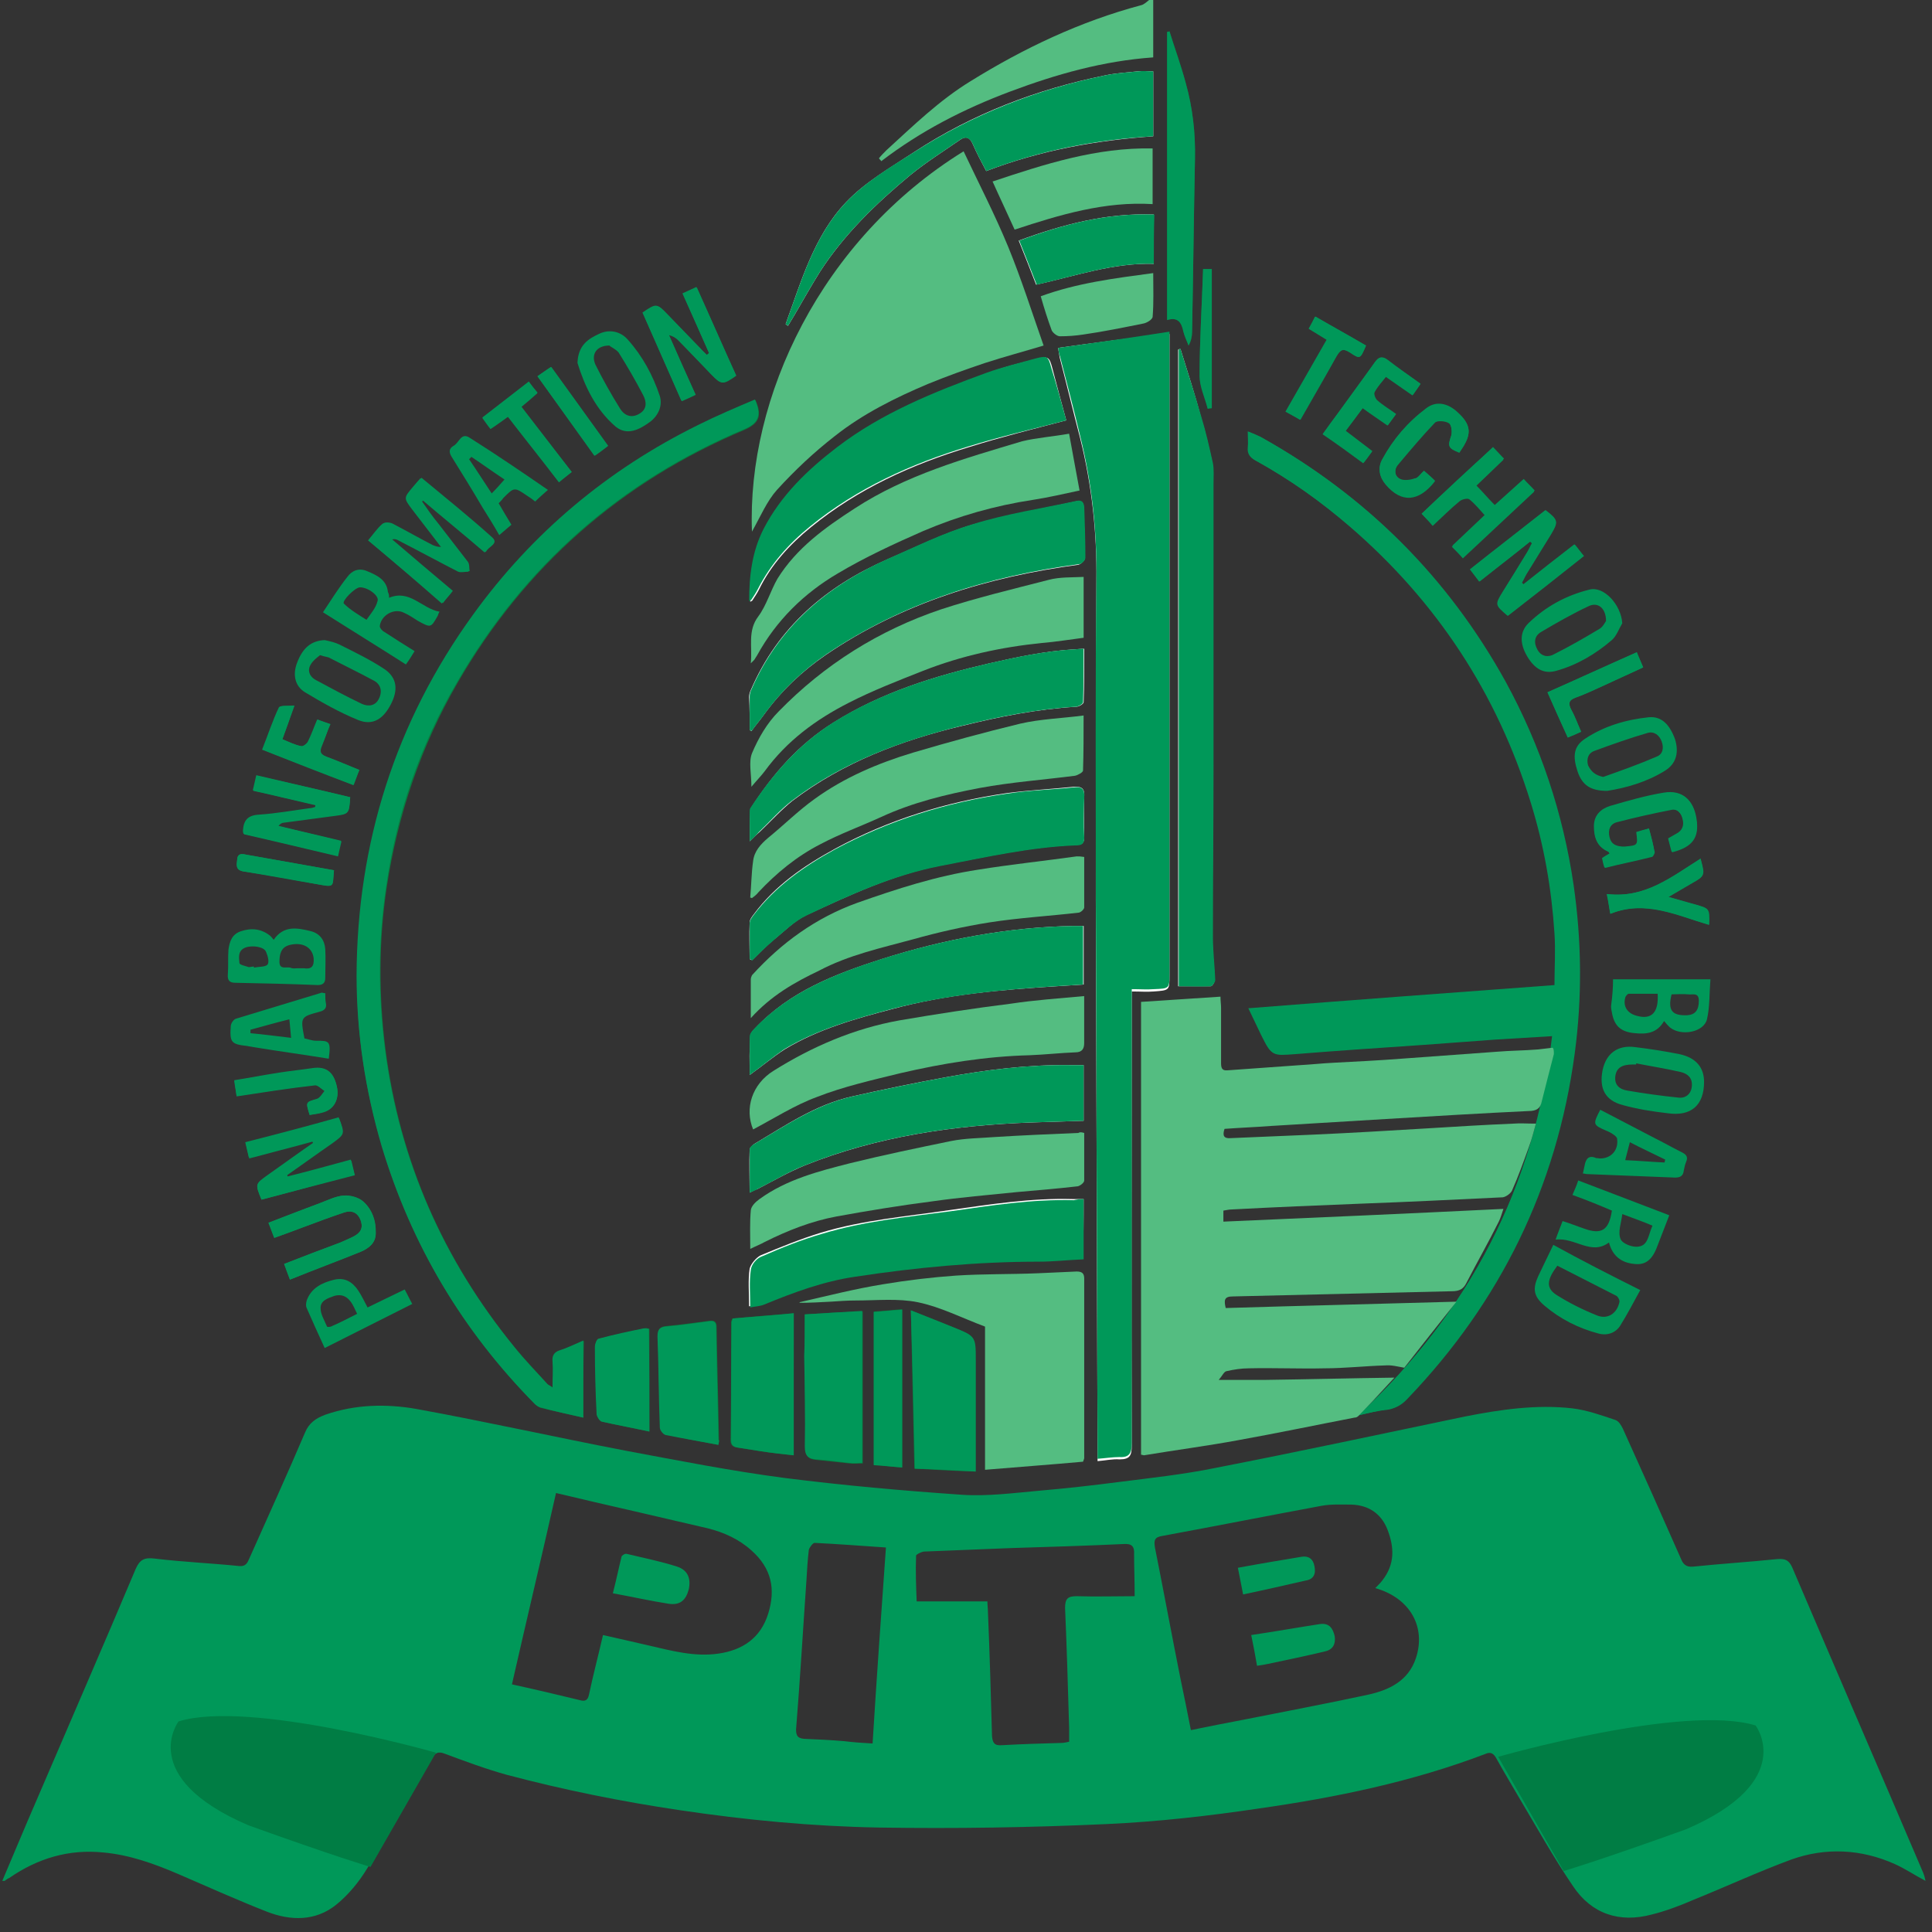 <svg width="54" height="54" viewBox="0 0 54 54" fill="none" xmlns="http://www.w3.org/2000/svg">
<rect x="0" y="0" width="54" height="54" fill="#333333" stroke="none"/>
<g clip-path="url(#clip0_384_2840)">
<path d="M29.575 9.724C29.591 9.837 29.608 9.935 29.624 10.015C29.818 10.761 29.997 11.507 30.191 12.252C30.515 13.548 30.661 14.877 30.645 16.222C30.628 19.188 30.628 22.154 30.628 25.119C30.645 30.256 30.661 35.394 30.677 40.531C30.677 40.628 30.677 40.709 30.677 40.839C30.904 40.822 31.099 40.774 31.293 40.79C31.585 40.79 31.633 40.677 31.633 40.401C31.617 36.269 31.633 32.136 31.633 28.02C31.633 27.923 31.633 27.826 31.633 27.712C31.876 27.712 32.055 27.728 32.249 27.712C32.687 27.68 32.687 27.68 32.687 27.274C32.687 21.489 32.687 15.704 32.687 9.918C32.687 9.724 32.687 9.546 32.687 9.335C31.649 9.432 30.628 9.578 29.575 9.724Z" fill="white"/>
<path d="M32.995 9.756C32.978 9.756 32.946 9.756 32.93 9.772C32.93 15.703 32.93 21.634 32.93 27.566C33.238 27.566 33.545 27.566 33.837 27.566C33.886 27.566 33.951 27.452 33.951 27.388C33.934 26.982 33.886 26.593 33.886 26.188C33.886 24.584 33.902 22.98 33.902 21.375C33.902 18.75 33.902 16.141 33.902 13.516C33.902 13.321 33.918 13.127 33.886 12.948C33.789 12.511 33.691 12.073 33.562 11.652C33.4 11.02 33.189 10.388 32.995 9.756Z" fill="white"/>
<path d="M20.954 20.403C20.97 20.42 20.986 20.42 21.002 20.436C21.116 20.274 21.245 20.128 21.359 19.966C21.845 19.301 22.428 18.75 23.093 18.297C25.216 16.854 27.614 16.125 30.142 15.785C30.207 15.769 30.321 15.671 30.321 15.607C30.321 15.137 30.304 14.65 30.288 14.18C30.288 14.035 30.207 13.986 30.061 14.018C29.105 14.229 28.117 14.391 27.177 14.667C26.366 14.91 25.588 15.299 24.794 15.639C23.093 16.384 21.748 17.519 20.986 19.285C20.954 19.35 20.938 19.415 20.938 19.48C20.954 19.788 20.954 20.096 20.954 20.403Z" fill="white"/>
<path d="M29.802 11.749C29.672 11.279 29.542 10.777 29.413 10.29C29.332 9.982 29.299 9.95 28.991 10.031C28.521 10.145 28.052 10.258 27.598 10.436C26.139 10.971 24.681 11.554 23.433 12.511C22.607 13.143 21.861 13.856 21.375 14.796C21.051 15.428 20.97 16.092 20.97 16.821C21.018 16.789 21.035 16.789 21.035 16.773C21.099 16.675 21.164 16.578 21.213 16.481C21.553 15.784 22.072 15.217 22.671 14.731C23.984 13.661 25.491 12.98 27.095 12.494C27.971 12.219 28.878 11.992 29.802 11.749Z" fill="white"/>
<path d="M20.953 26.804C20.97 26.82 21.002 26.82 21.018 26.837C21.213 26.642 21.407 26.448 21.618 26.27C21.926 26.026 22.201 25.735 22.542 25.573C23.741 25.022 24.94 24.454 26.253 24.195C27.533 23.952 28.797 23.66 30.093 23.612C30.256 23.612 30.304 23.547 30.304 23.401C30.304 23.028 30.288 22.656 30.304 22.283C30.32 22.056 30.256 21.975 30.012 21.991C29.38 22.056 28.748 22.088 28.133 22.169C26.447 22.413 24.827 22.915 23.336 23.725C22.477 24.195 21.667 24.746 21.067 25.556C21.018 25.621 20.953 25.702 20.953 25.783C20.937 26.124 20.953 26.464 20.953 26.804Z" fill="white"/>
<path d="M30.288 33.514C30.174 33.514 30.077 33.514 29.98 33.514C28.829 33.481 27.695 33.659 26.544 33.822C25.345 34 24.13 34.097 22.947 34.453C22.363 34.632 21.812 34.859 21.262 35.086C21.132 35.15 20.986 35.329 20.953 35.458C20.905 35.782 20.937 36.123 20.937 36.512C21.083 36.479 21.213 36.479 21.326 36.431C22.153 36.09 22.979 35.782 23.87 35.653C25.572 35.41 27.29 35.248 29.008 35.231C29.413 35.231 29.834 35.183 30.256 35.166C30.288 34.648 30.288 34.097 30.288 33.514Z" fill="white"/>
<path d="M20.954 30.046C21.295 29.803 21.602 29.543 21.927 29.333C22.866 28.765 23.904 28.474 24.957 28.198C26.448 27.793 27.988 27.663 29.527 27.566C29.786 27.55 30.046 27.534 30.289 27.518C30.289 26.95 30.289 26.432 30.289 25.881C30.192 25.881 30.11 25.881 30.013 25.881C28.182 25.913 26.383 26.254 24.649 26.805C23.337 27.226 22.072 27.712 21.1 28.749C21.035 28.814 20.971 28.895 20.971 28.976C20.938 29.333 20.954 29.689 20.954 30.046Z" fill="white"/>
<path d="M20.954 23.514C21.067 23.401 21.149 23.32 21.23 23.255C21.538 22.963 21.829 22.639 22.153 22.38C23.563 21.31 25.184 20.694 26.885 20.289C27.939 20.03 28.992 19.819 30.078 19.754C30.159 19.754 30.288 19.673 30.288 19.625C30.305 19.139 30.305 18.636 30.305 18.134C30.175 18.134 30.094 18.15 30.013 18.15C29.219 18.199 28.441 18.361 27.663 18.539C26.124 18.895 24.649 19.349 23.304 20.192C22.315 20.808 21.602 21.634 20.986 22.59C20.97 22.623 20.97 22.655 20.97 22.688C20.954 22.931 20.954 23.19 20.954 23.514Z" fill="white"/>
<path d="M30.288 29.77C30.142 29.77 30.029 29.77 29.915 29.77C28.748 29.754 27.582 29.899 26.431 30.11C25.556 30.272 24.681 30.45 23.822 30.645C22.801 30.872 21.958 31.455 21.083 31.974C21.035 32.006 20.97 32.071 20.953 32.12C20.937 32.508 20.953 32.897 20.953 33.335C21.051 33.286 21.099 33.254 21.164 33.238C21.602 33.011 22.023 32.768 22.493 32.573C24.519 31.763 26.642 31.455 28.797 31.374C29.299 31.358 29.786 31.342 30.288 31.326C30.288 30.791 30.288 30.305 30.288 29.77Z" fill="white"/>
<path d="M21.959 9.059C21.975 9.075 22.008 9.092 22.024 9.108C22.089 8.994 22.154 8.897 22.218 8.784C22.445 8.395 22.672 7.99 22.915 7.601C23.596 6.547 24.487 5.688 25.443 4.894C25.881 4.538 26.367 4.23 26.837 3.906C26.999 3.792 27.112 3.841 27.193 4.035C27.307 4.295 27.436 4.538 27.566 4.781C29.09 4.197 30.645 3.922 32.233 3.809C32.233 3.193 32.233 2.593 32.233 1.994C32.087 1.994 31.942 1.977 31.812 1.994C31.504 2.026 31.196 2.042 30.888 2.107C28.976 2.496 27.193 3.177 25.557 4.246C24.892 4.684 24.179 5.089 23.644 5.656C22.753 6.596 22.396 7.86 21.959 9.059Z" fill="white"/>
<path d="M25.459 36.625C25.491 38.148 25.524 39.591 25.556 41.049C26.14 41.081 26.691 41.114 27.258 41.13C27.258 40.968 27.258 40.871 27.258 40.774C27.258 39.85 27.258 38.943 27.258 38.019C27.258 37.338 27.258 37.338 26.626 37.095C26.285 36.949 25.913 36.803 25.459 36.625Z" fill="#077E40"/>
<path d="M22.493 36.738C22.493 37.16 22.493 37.532 22.493 37.921C22.493 38.764 22.509 39.607 22.509 40.449C22.509 40.709 22.607 40.79 22.834 40.806C23.141 40.838 23.433 40.871 23.741 40.903C23.871 40.919 24.017 40.903 24.114 40.903C24.114 39.477 24.114 38.083 24.114 36.657C23.53 36.673 23.012 36.706 22.493 36.738Z" fill="#077E40"/>
<path d="M22.185 36.706C21.57 36.755 21.018 36.803 20.468 36.852C20.451 36.901 20.435 36.933 20.435 36.949C20.435 38.051 20.435 39.153 20.419 40.255C20.419 40.433 20.532 40.45 20.646 40.466C20.857 40.498 21.051 40.531 21.262 40.563C21.57 40.611 21.877 40.644 22.169 40.676C22.185 39.348 22.185 38.051 22.185 36.706Z" fill="#077E40"/>
<path d="M32.686 0.875C32.67 0.875 32.637 0.891 32.621 0.891C32.621 3.565 32.621 6.239 32.621 8.945C32.929 8.848 33.026 9.026 33.075 9.269C33.107 9.399 33.172 9.529 33.221 9.658C33.302 9.529 33.318 9.399 33.318 9.269C33.35 7.665 33.367 6.045 33.399 4.44C33.415 3.711 33.334 2.998 33.14 2.317C33.01 1.831 32.848 1.361 32.686 0.875Z" fill="#047C3F"/>
<path d="M20.078 40.384C20.095 40.303 20.095 40.27 20.095 40.222C20.078 39.169 20.046 38.131 20.03 37.078C20.03 36.932 19.949 36.9 19.835 36.916C19.43 36.965 19.025 37.029 18.636 37.062C18.442 37.078 18.377 37.159 18.393 37.337C18.409 38.18 18.425 39.039 18.458 39.882C18.458 39.962 18.555 40.076 18.62 40.092C19.09 40.206 19.576 40.287 20.078 40.384Z" fill="#077E40"/>
<path d="M32.249 7.374C32.249 6.887 32.249 6.45 32.249 5.996C30.937 5.947 29.705 6.272 28.474 6.725C28.636 7.13 28.798 7.536 28.96 7.957C30.062 7.714 31.115 7.341 32.249 7.374Z" fill="white"/>
<path d="M18.15 40.011C18.15 39.039 18.15 38.099 18.15 37.143C18.102 37.127 18.053 37.111 18.021 37.127C17.583 37.224 17.162 37.321 16.74 37.419C16.692 37.435 16.627 37.564 16.643 37.645C16.643 38.277 16.659 38.91 16.692 39.541C16.692 39.606 16.773 39.72 16.838 39.736C17.259 39.833 17.697 39.914 18.15 40.011Z" fill="#077E40"/>
<path d="M25.216 41.016C25.216 39.525 25.216 38.083 25.216 36.592C24.908 36.624 24.665 36.64 24.422 36.657C24.422 38.099 24.422 39.509 24.422 40.935C24.713 40.967 24.957 41 25.216 41.016Z" fill="#077E40"/>
<path d="M33.756 11.425C33.789 11.425 33.837 11.409 33.87 11.409C33.87 10.112 33.87 8.832 33.87 7.52C33.821 7.52 33.74 7.52 33.627 7.52C33.594 8.524 33.529 9.513 33.529 10.518C33.545 10.809 33.691 11.117 33.756 11.425Z" fill="#047C3F"/>
<path d="M16.303 39.623C15.882 39.525 15.493 39.444 15.104 39.347C15.056 39.331 15.007 39.282 14.958 39.25C12.933 37.208 11.507 34.809 10.68 32.038C10.21 30.483 9.967 28.894 9.983 27.274C9.999 23.579 11.053 20.192 13.241 17.194C14.893 14.909 17 13.143 19.528 11.895C20.047 11.635 20.582 11.425 21.116 11.182C21.311 11.619 21.214 11.83 20.825 12.008C17.357 13.467 14.667 15.833 12.787 19.09C11.766 20.856 11.118 22.769 10.81 24.794C10.583 26.302 10.583 27.825 10.777 29.348C11.182 32.46 12.398 35.215 14.375 37.645C14.667 38.002 14.991 38.342 15.315 38.699C15.331 38.715 15.363 38.731 15.461 38.796C15.461 38.52 15.477 38.294 15.461 38.067C15.444 37.905 15.509 37.807 15.655 37.759C15.866 37.678 16.06 37.581 16.32 37.483C16.303 38.196 16.303 38.877 16.303 39.623Z" fill="#077E40"/>
<path d="M37.97 39.558C38.246 39.493 38.521 39.428 38.797 39.379C39.008 39.347 39.17 39.233 39.315 39.071C41.908 36.365 43.48 33.156 43.983 29.429C44.193 27.857 44.193 26.285 43.95 24.713C43.659 22.704 43.027 20.808 42.054 19.041C40.434 16.108 38.149 13.839 35.215 12.203C35.118 12.154 35.005 12.105 34.875 12.057C34.875 12.235 34.891 12.381 34.875 12.51C34.859 12.689 34.94 12.786 35.086 12.867C36.042 13.386 36.917 14.018 37.743 14.731C40.158 16.821 41.843 19.382 42.783 22.428C43.156 23.628 43.367 24.843 43.448 26.091C43.48 26.561 43.448 27.047 43.448 27.533C40.596 27.744 37.76 27.954 34.891 28.181C35.021 28.457 35.134 28.684 35.248 28.927C35.54 29.51 35.54 29.494 36.188 29.445C37.387 29.348 38.586 29.283 39.785 29.186C40.45 29.137 41.098 29.089 41.763 29.04C42.297 29.008 42.832 28.975 43.383 28.943C42.897 33.173 41.066 36.673 37.97 39.558Z" fill="#009859"/>
<path d="M16.302 39.623C16.302 38.878 16.302 38.197 16.302 37.468C16.043 37.581 15.848 37.678 15.638 37.743C15.492 37.792 15.427 37.889 15.443 38.051C15.46 38.278 15.443 38.505 15.443 38.78C15.362 38.716 15.33 38.716 15.297 38.683C14.989 38.343 14.649 38.002 14.358 37.63C12.38 35.199 11.165 32.444 10.76 29.332C10.565 27.809 10.565 26.286 10.792 24.779C11.084 22.753 11.732 20.841 12.769 19.074C14.649 15.817 17.339 13.451 20.807 11.992C21.196 11.83 21.294 11.604 21.099 11.166C20.564 11.393 20.029 11.62 19.511 11.879C16.983 13.127 14.876 14.893 13.223 17.178C11.052 20.176 9.982 23.563 9.966 27.258C9.966 28.879 10.209 30.467 10.663 32.023C11.489 34.778 12.915 37.176 14.941 39.234C14.989 39.283 15.038 39.315 15.087 39.331C15.492 39.445 15.881 39.526 16.302 39.623Z" fill="#009859"/>
<path d="M10.291 15.104C11.004 15.703 11.685 16.271 12.382 16.854C12.479 16.724 12.576 16.627 12.657 16.514C12.074 16.027 11.506 15.541 10.955 15.071C11.037 15.039 11.085 15.055 11.134 15.071C11.701 15.379 12.268 15.671 12.835 15.963C12.916 15.995 13.03 15.963 13.127 15.963C13.111 15.882 13.127 15.768 13.078 15.703C12.803 15.347 12.527 14.99 12.252 14.634C12.09 14.439 11.944 14.229 11.798 14.018C11.814 14.002 11.831 13.986 11.847 13.969C12.414 14.456 12.981 14.925 13.581 15.428C13.646 15.266 13.97 15.201 13.743 15.007C13.111 14.439 12.446 13.905 11.782 13.354C11.701 13.435 11.636 13.516 11.571 13.597C11.312 13.905 11.312 13.905 11.555 14.229C11.831 14.585 12.09 14.925 12.365 15.282C12.252 15.298 12.171 15.266 12.09 15.233C11.717 15.039 11.344 14.828 10.972 14.634C10.907 14.601 10.761 14.585 10.712 14.634C10.55 14.78 10.437 14.942 10.291 15.104Z" fill="#009859"/>
<path d="M42.767 15.136C42.784 15.152 42.8 15.168 42.816 15.184C42.767 15.265 42.735 15.347 42.686 15.428C42.459 15.8 42.233 16.173 42.006 16.53C41.779 16.902 41.779 16.902 42.135 17.21C42.832 16.659 43.545 16.108 44.258 15.541C44.161 15.411 44.08 15.33 43.999 15.217C43.513 15.59 43.043 15.962 42.573 16.335C42.557 16.319 42.541 16.303 42.524 16.287C42.573 16.206 42.605 16.124 42.654 16.043C42.881 15.671 43.108 15.314 43.335 14.941C43.562 14.585 43.545 14.536 43.189 14.261C42.492 14.812 41.795 15.347 41.082 15.914C41.179 16.043 41.26 16.141 41.341 16.254C41.844 15.865 42.314 15.509 42.767 15.136Z" fill="#009859"/>
<path d="M19.82 9.869C19.803 9.885 19.771 9.901 19.755 9.918C19.69 9.853 19.625 9.804 19.577 9.739C19.269 9.415 18.945 9.091 18.637 8.767C18.345 8.475 18.345 8.475 17.956 8.735C18.312 9.545 18.685 10.371 19.042 11.198C19.188 11.133 19.301 11.084 19.431 11.02C19.172 10.452 18.928 9.901 18.685 9.35C18.799 9.367 18.88 9.431 18.945 9.496C19.253 9.804 19.56 10.128 19.868 10.452C20.16 10.76 20.192 10.76 20.565 10.485C20.209 9.674 19.836 8.848 19.463 8.021C19.317 8.086 19.22 8.135 19.074 8.2C19.334 8.783 19.577 9.318 19.82 9.869Z" fill="#009859"/>
<path d="M7.309 33.53C8.168 33.303 9.026 33.076 9.918 32.849C9.885 32.703 9.853 32.573 9.821 32.444C9.221 32.606 8.638 32.752 8.054 32.914C8.038 32.898 8.038 32.865 8.022 32.849C8.443 32.557 8.864 32.249 9.286 31.958C9.642 31.698 9.642 31.698 9.48 31.261C8.621 31.488 7.746 31.715 6.871 31.958C6.904 32.103 6.936 32.233 6.968 32.379C7.568 32.217 8.151 32.071 8.735 31.909C8.751 31.925 8.751 31.958 8.767 31.974C8.346 32.282 7.908 32.59 7.487 32.881C7.13 33.092 7.13 33.092 7.309 33.53Z" fill="#009859"/>
<path d="M9.788 22.283C8.913 22.072 8.054 21.878 7.163 21.667C7.13 21.813 7.098 21.942 7.066 22.088C7.665 22.234 8.232 22.364 8.816 22.494C8.816 22.51 8.816 22.542 8.8 22.558C8.751 22.575 8.686 22.591 8.637 22.591C8.168 22.656 7.714 22.737 7.244 22.769C6.92 22.785 6.806 22.931 6.79 23.223C6.79 23.239 6.79 23.255 6.806 23.304C7.665 23.498 8.54 23.709 9.432 23.92C9.464 23.774 9.496 23.644 9.529 23.498C8.929 23.352 8.346 23.223 7.762 23.077C7.811 22.996 7.86 22.98 7.908 22.98C8.394 22.915 8.881 22.85 9.367 22.785C9.756 22.737 9.756 22.737 9.788 22.283Z" fill="#009859"/>
<path d="M39.736 14.359C39.85 14.472 39.931 14.569 40.044 14.699C40.304 14.456 40.547 14.213 40.806 14.002C40.871 13.954 41.017 13.921 41.065 13.954C41.227 14.083 41.357 14.245 41.503 14.407C41.179 14.715 40.887 14.991 40.579 15.282C40.693 15.396 40.79 15.493 40.887 15.607C41.568 14.974 42.216 14.359 42.88 13.743C42.767 13.613 42.67 13.532 42.572 13.419C42.297 13.662 42.038 13.905 41.762 14.148C41.584 13.954 41.422 13.775 41.243 13.597C41.519 13.338 41.762 13.095 42.021 12.851C41.908 12.738 41.827 12.641 41.713 12.527C41.049 13.111 40.401 13.727 39.736 14.359Z" fill="#009859"/>
<path d="M46.089 23.157C45.944 23.19 45.846 23.222 45.733 23.255C45.781 23.627 45.781 23.627 45.425 23.66C45.392 23.66 45.36 23.66 45.328 23.66C45.15 23.644 45.004 23.579 44.971 23.384C44.922 23.19 45.004 23.028 45.182 22.963C45.684 22.833 46.187 22.72 46.689 22.623C46.883 22.59 46.997 22.72 47.029 22.898C47.078 23.076 47.013 23.222 46.851 23.303C46.77 23.352 46.705 23.384 46.624 23.433C46.657 23.562 46.689 23.692 46.721 23.806C47.305 23.66 47.499 23.384 47.402 22.866C47.321 22.347 47.013 22.072 46.511 22.153C46.008 22.234 45.506 22.38 45.004 22.525C44.744 22.606 44.55 22.785 44.55 23.093C44.55 23.401 44.631 23.66 44.939 23.79C44.955 23.79 44.971 23.822 44.987 23.854C44.906 23.903 44.842 23.935 44.777 23.984C44.793 24.065 44.809 24.146 44.842 24.243C45.295 24.146 45.733 24.049 46.154 23.935C46.187 23.919 46.235 23.838 46.235 23.806C46.219 23.611 46.154 23.401 46.089 23.157Z" fill="#009859"/>
<path d="M8.104 35.766C8.784 35.49 9.432 35.247 10.081 34.988C10.307 34.891 10.502 34.745 10.502 34.469C10.518 34.129 10.405 33.805 10.146 33.578C10.016 33.465 9.789 33.416 9.611 33.416C9.384 33.432 9.173 33.546 8.946 33.627C8.46 33.805 7.99 33.999 7.504 34.178C7.569 34.324 7.617 34.453 7.666 34.599C7.941 34.502 8.201 34.404 8.46 34.307C8.849 34.161 9.238 34.016 9.627 33.886C9.821 33.821 10 33.886 10.081 34.113C10.162 34.34 10.064 34.469 9.87 34.567C9.756 34.615 9.627 34.68 9.513 34.729C8.995 34.923 8.476 35.118 7.941 35.328C8.006 35.474 8.039 35.588 8.104 35.766Z" fill="#009859"/>
<path d="M39.704 10.728C39.396 10.501 39.088 10.291 38.797 10.064C38.651 9.95 38.553 9.966 38.44 10.112C38.116 10.582 37.759 11.052 37.419 11.522C37.273 11.717 37.144 11.911 36.981 12.122C37.37 12.397 37.727 12.657 38.116 12.932C38.197 12.819 38.278 12.722 38.359 12.608C38.1 12.414 37.873 12.235 37.614 12.041C37.776 11.814 37.938 11.603 38.1 11.393C38.343 11.555 38.553 11.717 38.797 11.879C38.877 11.765 38.942 11.684 39.023 11.571C38.845 11.441 38.651 11.328 38.489 11.182C38.44 11.133 38.391 11.004 38.424 10.955C38.505 10.793 38.634 10.663 38.748 10.518C39.007 10.696 39.234 10.858 39.493 11.036C39.558 10.939 39.623 10.858 39.704 10.728Z" fill="#009859"/>
<path d="M39.801 13.159C39.703 13.24 39.639 13.353 39.541 13.385C39.412 13.434 39.25 13.45 39.136 13.402C38.974 13.321 38.958 13.126 39.071 12.996C39.412 12.591 39.752 12.186 40.108 11.813C40.173 11.749 40.4 11.765 40.497 11.83C40.578 11.878 40.595 12.089 40.562 12.186C40.465 12.478 40.465 12.527 40.789 12.656C40.838 12.575 40.903 12.494 40.951 12.397C41.13 12.056 41.065 11.83 40.741 11.538C40.465 11.279 40.141 11.23 39.865 11.425C39.347 11.813 38.942 12.283 38.634 12.851C38.504 13.094 38.553 13.337 38.731 13.547C39.169 14.066 39.655 14.034 40.108 13.45C40.028 13.353 39.93 13.272 39.801 13.159Z" fill="#009859"/>
<path d="M7.893 20.662C8.006 20.354 8.103 20.078 8.233 19.722C8.055 19.738 7.844 19.706 7.812 19.77C7.633 20.143 7.504 20.548 7.342 20.953C8.201 21.294 9.027 21.602 9.886 21.942C9.951 21.78 9.983 21.666 10.048 21.52C9.724 21.391 9.432 21.261 9.124 21.148C8.962 21.083 8.93 21.018 8.995 20.856C9.076 20.662 9.141 20.451 9.238 20.24C9.108 20.192 8.995 20.159 8.881 20.111C8.784 20.337 8.719 20.532 8.622 20.726C8.59 20.791 8.476 20.872 8.428 20.856C8.249 20.824 8.087 20.743 7.893 20.662Z" fill="#009859"/>
<path d="M47.531 24C46.737 24.502 45.991 25.118 44.922 24.989C44.954 25.199 44.97 25.345 45.019 25.54C46.008 25.134 46.867 25.588 47.774 25.848C47.79 25.378 47.774 25.394 47.385 25.28C47.158 25.215 46.931 25.151 46.64 25.07C46.915 24.907 47.11 24.794 47.304 24.681C47.644 24.486 47.644 24.486 47.531 24Z" fill="#009859"/>
<path d="M15.979 13.191C15.509 12.575 15.039 11.976 14.569 11.36C14.731 11.214 14.861 11.101 15.023 10.971C14.926 10.857 14.861 10.777 14.78 10.663C14.342 11.003 13.921 11.328 13.483 11.668C13.565 11.781 13.646 11.879 13.71 11.976C13.889 11.846 14.034 11.749 14.197 11.635C14.683 12.251 15.153 12.851 15.623 13.467C15.752 13.369 15.85 13.288 15.979 13.191Z" fill="#009859"/>
<path d="M38.181 9.659C37.711 9.383 37.241 9.124 36.771 8.849C36.706 8.978 36.641 9.075 36.593 9.189C36.771 9.302 36.917 9.383 37.095 9.497C36.706 10.178 36.333 10.826 35.944 11.506C36.09 11.587 36.204 11.652 36.349 11.733C36.69 11.134 37.03 10.55 37.354 9.967C37.468 9.772 37.549 9.724 37.743 9.853C38.019 10.048 38.019 10.032 38.181 9.659Z" fill="#009859"/>
<path d="M44.193 20.452C44.096 20.225 44.015 20.03 43.917 19.836C43.82 19.658 43.836 19.56 44.047 19.495C44.322 19.398 44.598 19.252 44.873 19.139C45.214 18.977 45.554 18.831 45.927 18.653C45.862 18.507 45.797 18.377 45.749 18.231C44.906 18.604 44.096 18.977 43.253 19.35C43.447 19.787 43.626 20.192 43.82 20.614C43.95 20.565 44.063 20.517 44.193 20.452Z" fill="#009859"/>
<path d="M8.655 31.164C8.768 31.148 8.898 31.131 9.011 31.099C9.335 31.018 9.481 30.742 9.416 30.386C9.335 29.965 9.125 29.819 8.752 29.867C8.428 29.916 8.12 29.948 7.796 29.997C7.391 30.062 6.985 30.127 6.548 30.208C6.564 30.37 6.596 30.499 6.613 30.645C7.358 30.532 8.071 30.418 8.8 30.337C8.881 30.321 8.979 30.435 9.076 30.499C9.011 30.58 8.946 30.694 8.865 30.726C8.541 30.807 8.541 30.791 8.655 31.164Z" fill="#009859"/>
<path d="M9.335 24.324C8.509 24.178 7.698 24.033 6.872 23.887C6.726 23.854 6.629 23.87 6.629 24.033C6.613 24.178 6.58 24.308 6.807 24.357C7.504 24.47 8.184 24.6 8.865 24.713C9.384 24.794 9.286 24.794 9.335 24.324Z" fill="#009859"/>
<path d="M15.023 10.517C15.557 11.262 16.092 11.992 16.627 12.737C16.773 12.64 16.87 12.559 17 12.462C16.465 11.716 15.946 11.003 15.411 10.258C15.265 10.355 15.152 10.42 15.023 10.517Z" fill="#009859"/>
<path d="M29.575 9.723C30.629 9.577 31.649 9.432 32.687 9.27C32.687 9.48 32.687 9.675 32.687 9.853C32.687 15.638 32.687 21.424 32.687 27.209C32.687 27.631 32.687 27.631 32.249 27.647C32.055 27.663 31.876 27.647 31.633 27.647C31.633 27.76 31.633 27.857 31.633 27.955C31.633 32.087 31.633 36.219 31.633 40.336C31.633 40.611 31.569 40.741 31.293 40.725C31.099 40.725 30.904 40.757 30.677 40.773C30.677 40.66 30.677 40.562 30.677 40.465C30.661 35.328 30.645 30.191 30.629 25.054C30.629 22.088 30.612 19.122 30.645 16.157C30.661 14.812 30.515 13.499 30.191 12.187C30.013 11.441 29.818 10.696 29.624 9.95C29.608 9.934 29.591 9.837 29.575 9.723Z" fill="#009859"/>
<path d="M37.969 39.558C41.065 36.673 42.896 33.173 43.415 28.959C42.864 28.992 42.329 29.024 41.794 29.057C41.13 29.105 40.481 29.154 39.817 29.203C38.618 29.284 37.419 29.365 36.219 29.462C35.555 29.511 35.571 29.527 35.279 28.943C35.166 28.716 35.053 28.473 34.923 28.198C37.791 27.987 40.627 27.776 43.479 27.55C43.479 27.047 43.512 26.577 43.479 26.107C43.398 24.859 43.188 23.628 42.815 22.445C41.875 19.398 40.19 16.821 37.775 14.747C36.949 14.034 36.074 13.418 35.117 12.883C34.971 12.803 34.874 12.705 34.907 12.527C34.923 12.397 34.907 12.252 34.907 12.073C35.036 12.138 35.15 12.171 35.247 12.219C38.18 13.856 40.465 16.125 42.086 19.058C43.058 20.84 43.69 22.737 43.982 24.73C44.209 26.302 44.225 27.874 44.014 29.446C43.512 33.173 41.94 36.382 39.347 39.088C39.201 39.25 39.039 39.347 38.828 39.396C38.52 39.428 38.245 39.493 37.969 39.558Z" fill="#009859"/>
<path d="M32.995 9.756C33.189 10.388 33.4 11.02 33.578 11.652C33.708 12.073 33.805 12.511 33.902 12.948C33.935 13.127 33.919 13.321 33.919 13.516C33.919 16.141 33.919 18.75 33.919 21.375C33.919 22.98 33.902 24.584 33.902 26.188C33.902 26.593 33.951 26.982 33.967 27.388C33.967 27.452 33.886 27.55 33.854 27.566C33.562 27.582 33.254 27.566 32.946 27.566C32.946 21.634 32.946 15.703 32.946 9.772C32.946 9.756 32.979 9.756 32.995 9.756Z" fill="#009859"/>
<path d="M20.954 20.403C20.954 20.095 20.954 19.787 20.954 19.463C20.954 19.398 20.97 19.333 21.003 19.269C21.764 17.518 23.109 16.384 24.811 15.622C25.589 15.282 26.367 14.893 27.193 14.65C28.133 14.358 29.105 14.213 30.078 14.002C30.224 13.969 30.288 14.018 30.305 14.164C30.321 14.634 30.337 15.12 30.337 15.59C30.337 15.655 30.24 15.768 30.159 15.768C27.631 16.108 25.249 16.838 23.109 18.28C22.445 18.734 21.862 19.285 21.375 19.949C21.262 20.111 21.132 20.257 21.019 20.419C20.986 20.435 20.97 20.419 20.954 20.403Z" fill="#009859"/>
<path d="M29.803 11.749C28.863 11.993 27.956 12.203 27.064 12.479C25.46 12.965 23.953 13.646 22.64 14.715C22.041 15.201 21.538 15.768 21.182 16.465C21.133 16.562 21.068 16.66 21.003 16.757C21.003 16.773 20.971 16.773 20.939 16.806C20.939 16.093 21.02 15.412 21.344 14.78C21.83 13.84 22.575 13.127 23.402 12.495C24.65 11.539 26.108 10.955 27.567 10.421C28.02 10.259 28.49 10.145 28.96 10.015C29.268 9.934 29.301 9.967 29.382 10.275C29.544 10.793 29.673 11.28 29.803 11.749Z" fill="#009859"/>
<path d="M20.954 26.804C20.954 26.464 20.954 26.14 20.954 25.799C20.954 25.718 21.019 25.637 21.067 25.572C21.667 24.778 22.477 24.211 23.336 23.741C24.843 22.931 26.448 22.428 28.133 22.185C28.749 22.088 29.397 22.072 30.013 22.007C30.256 21.975 30.321 22.072 30.305 22.299C30.288 22.672 30.288 23.044 30.305 23.417C30.305 23.563 30.256 23.628 30.094 23.628C28.798 23.676 27.517 23.968 26.253 24.211C24.941 24.47 23.741 25.021 22.542 25.588C22.202 25.751 21.91 26.042 21.619 26.285C21.408 26.464 21.213 26.658 21.019 26.852C21.003 26.82 20.97 26.804 20.954 26.804Z" fill="#009859"/>
<path d="M30.288 33.514C30.288 34.097 30.288 34.632 30.288 35.199C29.866 35.215 29.445 35.264 29.04 35.264C27.322 35.264 25.604 35.426 23.903 35.685C23.012 35.815 22.185 36.123 21.358 36.463C21.245 36.512 21.115 36.512 20.97 36.544C20.97 36.155 20.937 35.831 20.986 35.491C21.002 35.345 21.148 35.167 21.294 35.118C21.845 34.875 22.412 34.648 22.979 34.486C24.146 34.13 25.361 34.016 26.577 33.854C27.711 33.692 28.846 33.514 30.012 33.546C30.077 33.53 30.174 33.514 30.288 33.514Z" fill="#009859"/>
<path d="M20.954 30.046C20.954 29.673 20.954 29.333 20.954 28.976C20.954 28.895 21.019 28.814 21.084 28.749C22.056 27.728 23.32 27.226 24.633 26.805C26.383 26.254 28.166 25.913 29.997 25.881C30.078 25.881 30.159 25.881 30.272 25.881C30.272 26.432 30.272 26.95 30.272 27.518C30.029 27.534 29.77 27.55 29.511 27.566C27.971 27.663 26.432 27.809 24.941 28.198C23.904 28.474 22.85 28.765 21.91 29.333C21.602 29.543 21.294 29.803 20.954 30.046Z" fill="#009859"/>
<path d="M20.954 23.514C20.954 23.19 20.954 22.931 20.954 22.688C20.954 22.655 20.954 22.623 20.97 22.59C21.586 21.65 22.315 20.808 23.288 20.192C24.633 19.349 26.124 18.895 27.647 18.539C28.425 18.361 29.203 18.199 29.997 18.15C30.078 18.15 30.159 18.134 30.288 18.134C30.288 18.652 30.288 19.139 30.272 19.625C30.272 19.673 30.143 19.754 30.062 19.754C28.976 19.819 27.922 20.03 26.869 20.289C25.168 20.71 23.547 21.31 22.137 22.38C21.797 22.639 21.521 22.963 21.213 23.255C21.149 23.32 21.084 23.401 20.954 23.514Z" fill="#009859"/>
<path d="M30.288 29.77C30.288 30.305 30.288 30.791 30.288 31.326C29.786 31.342 29.284 31.358 28.798 31.374C26.642 31.455 24.503 31.763 22.494 32.573C22.04 32.752 21.619 33.011 21.165 33.238C21.116 33.27 21.067 33.286 20.954 33.335C20.954 32.914 20.954 32.508 20.954 32.12C20.954 32.071 21.019 32.006 21.084 31.974C21.959 31.455 22.818 30.872 23.823 30.645C24.698 30.45 25.556 30.272 26.432 30.11C27.582 29.899 28.733 29.754 29.916 29.77C30.029 29.77 30.143 29.77 30.288 29.77Z" fill="#009859"/>
<path d="M21.959 9.059C22.396 7.86 22.753 6.596 23.644 5.656C24.179 5.089 24.892 4.667 25.557 4.246C27.193 3.193 28.992 2.496 30.888 2.107C31.196 2.042 31.504 2.026 31.812 1.994C31.942 1.977 32.087 1.994 32.233 1.994C32.233 2.609 32.233 3.193 32.233 3.809C30.645 3.906 29.09 4.197 27.566 4.781C27.436 4.538 27.307 4.295 27.193 4.035C27.112 3.841 26.983 3.809 26.837 3.906C26.367 4.23 25.881 4.538 25.443 4.894C24.487 5.688 23.596 6.547 22.915 7.601C22.672 7.99 22.445 8.395 22.218 8.784C22.154 8.897 22.089 8.994 22.024 9.108C22.008 9.092 21.991 9.075 21.959 9.059Z" fill="#009859"/>
<path d="M25.459 36.625C25.913 36.803 26.269 36.949 26.642 37.095C27.274 37.354 27.274 37.354 27.274 38.019C27.274 38.943 27.274 39.85 27.274 40.774C27.274 40.871 27.274 40.984 27.274 41.13C26.707 41.098 26.156 41.065 25.572 41.049C25.54 39.591 25.508 38.148 25.459 36.625Z" fill="#009859"/>
<path d="M22.494 36.738C23.012 36.705 23.531 36.673 24.098 36.641C24.098 38.067 24.098 39.46 24.098 40.886C23.985 40.886 23.855 40.903 23.725 40.886C23.417 40.854 23.126 40.806 22.818 40.789C22.591 40.773 22.494 40.692 22.494 40.433C22.51 39.59 22.494 38.747 22.477 37.905C22.494 37.532 22.494 37.159 22.494 36.738Z" fill="#009859"/>
<path d="M22.186 36.706C22.186 38.051 22.186 39.348 22.186 40.676C21.894 40.644 21.586 40.611 21.278 40.563C21.068 40.531 20.873 40.498 20.662 40.466C20.533 40.45 20.436 40.417 20.436 40.255C20.436 39.153 20.436 38.051 20.452 36.949C20.452 36.933 20.468 36.901 20.484 36.852C21.019 36.803 21.57 36.771 22.186 36.706Z" fill="#009859"/>
<path d="M32.687 0.875C32.833 1.361 33.011 1.831 33.141 2.317C33.335 3.014 33.416 3.727 33.4 4.44C33.367 6.045 33.351 7.665 33.319 9.269C33.319 9.399 33.286 9.529 33.222 9.658C33.173 9.529 33.108 9.399 33.076 9.269C33.027 9.026 32.93 8.848 32.622 8.945C32.622 6.239 32.622 3.565 32.622 0.891C32.654 0.891 32.671 0.891 32.687 0.875Z" fill="#009859"/>
<path d="M20.078 40.384C19.576 40.287 19.09 40.206 18.604 40.109C18.539 40.093 18.442 39.979 18.442 39.898C18.409 39.056 18.409 38.197 18.377 37.354C18.377 37.159 18.442 37.095 18.62 37.078C19.025 37.046 19.43 36.981 19.819 36.932C19.949 36.916 20.014 36.949 20.014 37.095C20.03 38.148 20.062 39.185 20.078 40.239C20.111 40.255 20.095 40.303 20.078 40.384Z" fill="#009859"/>
<path d="M32.249 7.374C31.115 7.341 30.061 7.714 28.976 7.957C28.813 7.536 28.651 7.13 28.489 6.725C29.705 6.272 30.936 5.947 32.265 5.996C32.249 6.45 32.249 6.887 32.249 7.374Z" fill="#009859"/>
<path d="M10.291 15.103C10.437 14.925 10.534 14.779 10.68 14.649C10.729 14.601 10.874 14.617 10.939 14.649C11.312 14.844 11.685 15.055 12.057 15.249C12.138 15.281 12.203 15.314 12.333 15.298C12.057 14.941 11.798 14.601 11.523 14.244C11.28 13.92 11.28 13.92 11.539 13.612C11.604 13.531 11.668 13.466 11.749 13.369C12.414 13.936 13.078 14.471 13.71 15.022C13.937 15.216 13.613 15.281 13.548 15.444C12.965 14.941 12.382 14.471 11.814 13.985C11.798 14.001 11.782 14.017 11.766 14.034C11.912 14.244 12.074 14.439 12.22 14.649C12.495 15.006 12.787 15.362 13.046 15.719C13.095 15.784 13.078 15.897 13.095 15.978C12.997 15.978 12.884 16.011 12.803 15.978C12.236 15.687 11.668 15.379 11.101 15.087C11.053 15.071 11.004 15.055 10.923 15.087C11.49 15.557 12.041 16.027 12.625 16.529C12.544 16.643 12.446 16.74 12.349 16.869C11.685 16.286 11.004 15.703 10.291 15.103Z" fill="#009859"/>
<path d="M18.15 40.012C17.697 39.914 17.259 39.833 16.821 39.736C16.757 39.72 16.692 39.606 16.676 39.542C16.643 38.91 16.627 38.278 16.627 37.646C16.627 37.565 16.676 37.435 16.724 37.419C17.146 37.305 17.583 37.208 18.005 37.127C18.037 37.127 18.069 37.143 18.134 37.143C18.15 38.083 18.15 39.039 18.15 40.012Z" fill="#009859"/>
<path d="M25.216 41.016C24.973 41 24.714 40.968 24.422 40.952C24.422 39.525 24.422 38.099 24.422 36.673C24.649 36.657 24.908 36.625 25.216 36.608C25.216 38.083 25.216 39.525 25.216 41.016Z" fill="#009859"/>
<path d="M42.767 15.136C42.313 15.492 41.843 15.865 41.357 16.254C41.276 16.141 41.195 16.043 41.098 15.914C41.811 15.347 42.508 14.812 43.204 14.261C43.561 14.536 43.561 14.585 43.35 14.941C43.123 15.314 42.897 15.671 42.67 16.043C42.621 16.124 42.589 16.206 42.54 16.287C42.556 16.303 42.572 16.319 42.589 16.335C43.059 15.962 43.529 15.606 44.015 15.217C44.112 15.33 44.177 15.428 44.274 15.541C43.561 16.108 42.864 16.659 42.151 17.21C41.794 16.919 41.794 16.902 42.021 16.53C42.248 16.157 42.475 15.784 42.702 15.428C42.751 15.347 42.783 15.265 42.832 15.184C42.799 15.168 42.783 15.152 42.767 15.136Z" fill="#009859"/>
<path d="M19.819 9.869C19.576 9.318 19.333 8.767 19.09 8.216C19.22 8.152 19.333 8.103 19.479 8.038C19.852 8.865 20.208 9.691 20.581 10.501C20.208 10.761 20.176 10.761 19.884 10.469C19.576 10.145 19.268 9.837 18.96 9.513C18.895 9.448 18.814 9.399 18.701 9.367C18.944 9.918 19.187 10.469 19.446 11.036C19.317 11.101 19.203 11.15 19.057 11.214C18.685 10.388 18.328 9.561 17.972 8.751C18.377 8.492 18.377 8.492 18.652 8.784C18.96 9.108 19.284 9.432 19.592 9.756C19.657 9.821 19.706 9.869 19.77 9.934C19.77 9.902 19.803 9.886 19.819 9.869Z" fill="#009859"/>
<path d="M7.309 33.53C7.131 33.092 7.131 33.092 7.471 32.849C7.909 32.541 8.33 32.233 8.752 31.942C8.735 31.925 8.735 31.893 8.719 31.877C8.136 32.023 7.552 32.185 6.953 32.347C6.92 32.201 6.888 32.071 6.855 31.925C7.747 31.698 8.606 31.472 9.465 31.229C9.627 31.682 9.627 31.682 9.27 31.925C8.849 32.217 8.427 32.525 8.006 32.817C8.022 32.833 8.022 32.865 8.038 32.882C8.622 32.736 9.205 32.574 9.805 32.411C9.837 32.557 9.87 32.671 9.902 32.817C9.027 33.076 8.168 33.303 7.309 33.53Z" fill="#009859"/>
<path d="M9.788 22.283C9.756 22.737 9.756 22.753 9.383 22.802C8.897 22.867 8.411 22.931 7.925 22.996C7.876 22.996 7.828 23.029 7.779 23.093C8.362 23.223 8.946 23.369 9.545 23.515C9.513 23.661 9.481 23.774 9.448 23.936C8.557 23.726 7.682 23.515 6.823 23.32C6.807 23.272 6.807 23.256 6.807 23.239C6.823 22.964 6.936 22.802 7.26 22.785C7.73 22.769 8.184 22.672 8.654 22.607C8.719 22.607 8.768 22.591 8.816 22.575C8.816 22.559 8.816 22.526 8.832 22.51C8.265 22.38 7.682 22.235 7.082 22.105C7.115 21.959 7.147 21.829 7.179 21.684C8.055 21.878 8.913 22.073 9.788 22.283Z" fill="#009859"/>
<path d="M7.649 26.269C7.924 25.864 8.297 25.929 8.686 26.026C8.945 26.091 9.075 26.285 9.091 26.529C9.107 26.788 9.091 27.063 9.091 27.339C9.091 27.469 9.026 27.533 8.88 27.533C8.119 27.501 7.341 27.485 6.579 27.469C6.417 27.469 6.352 27.404 6.369 27.225C6.385 26.999 6.369 26.772 6.385 26.545C6.417 26.318 6.482 26.107 6.741 26.026C7.033 25.929 7.309 25.961 7.552 26.156C7.584 26.188 7.616 26.221 7.649 26.269ZM8.313 27.063C8.313 27.08 8.313 27.08 8.313 27.063C8.378 27.063 8.443 27.063 8.492 27.063C8.702 27.096 8.783 27.015 8.767 26.788C8.735 26.48 8.459 26.318 8.086 26.415C7.843 26.48 7.811 26.691 7.811 26.885C7.811 27.112 8.005 27.015 8.119 27.047C8.184 27.08 8.248 27.063 8.313 27.063ZM7.098 27.015C7.098 27.031 7.098 27.031 7.098 27.047C7.228 27.015 7.406 27.031 7.471 26.966C7.535 26.901 7.487 26.723 7.438 26.61C7.39 26.464 7.065 26.415 6.871 26.48C6.644 26.561 6.677 26.756 6.693 26.918C6.693 26.966 6.855 26.999 6.952 27.031C7.001 27.031 7.049 27.015 7.098 27.015Z" fill="#009859"/>
<path d="M43.95 33.399C44.015 33.253 44.064 33.14 44.112 32.994C44.971 33.318 45.798 33.642 46.657 33.967C46.527 34.307 46.414 34.599 46.3 34.89C46.154 35.247 45.96 35.36 45.684 35.328C45.312 35.295 45.069 35.101 44.971 34.728C44.469 35.101 44.032 34.582 43.48 34.647C43.545 34.453 43.61 34.307 43.675 34.129C43.886 34.193 44.08 34.274 44.275 34.339C44.761 34.517 44.971 34.388 45.053 33.837C44.712 33.691 44.356 33.545 43.95 33.399ZM45.344 33.934C45.312 34.193 45.215 34.436 45.295 34.631C45.344 34.761 45.636 34.874 45.798 34.842C46.073 34.809 46.073 34.501 46.187 34.258C45.928 34.145 45.684 34.064 45.344 33.934Z" fill="#009859"/>
<path d="M10.875 16.708C11.458 16.465 11.799 17.016 12.285 17.097C12.252 17.145 12.252 17.178 12.236 17.21C12.042 17.551 12.042 17.551 11.685 17.356C11.555 17.275 11.442 17.194 11.296 17.129C11.021 16.983 10.648 17.194 10.615 17.502C10.615 17.551 10.68 17.632 10.745 17.664C11.021 17.842 11.296 18.021 11.588 18.199C11.507 18.328 11.442 18.442 11.345 18.572C10.583 18.085 9.821 17.616 9.027 17.113C9.254 16.773 9.465 16.433 9.708 16.125C9.838 15.946 10.032 15.865 10.259 15.963C10.534 16.076 10.81 16.206 10.842 16.546C10.875 16.611 10.875 16.643 10.875 16.708ZM10.065 16.416C9.919 16.416 9.546 16.805 9.611 16.87C9.789 17.048 10.016 17.178 10.243 17.324C10.356 17.162 10.502 17 10.551 16.805C10.615 16.659 10.291 16.416 10.065 16.416Z" fill="#009859"/>
<path d="M45.085 27.371C45.992 27.371 46.867 27.371 47.807 27.371C47.775 27.776 47.791 28.149 47.71 28.489C47.629 28.846 46.997 28.976 46.673 28.716C46.624 28.668 46.576 28.619 46.511 28.538C46.316 28.878 46.025 28.911 45.7 28.878C45.312 28.846 45.117 28.684 45.052 28.295C45.036 28.214 45.02 28.133 45.036 28.068C45.068 27.825 45.085 27.598 45.085 27.371ZM46.332 27.776C46.057 27.776 45.782 27.776 45.522 27.776C45.49 27.776 45.425 27.857 45.425 27.89C45.36 28.133 45.49 28.327 45.749 28.392C46.154 28.506 46.365 28.311 46.332 27.776ZM46.721 27.793C46.608 28.246 46.738 28.392 47.159 28.376C47.386 28.36 47.483 28.23 47.483 27.971C47.483 27.728 47.305 27.809 47.191 27.793C47.029 27.776 46.867 27.793 46.721 27.793Z" fill="#009859"/>
<path d="M45.846 36.058C45.651 36.414 45.473 36.755 45.279 37.063C45.149 37.257 44.922 37.338 44.679 37.273C44.128 37.128 43.609 36.868 43.172 36.496C42.864 36.236 42.831 36.026 42.994 35.669C43.123 35.394 43.269 35.102 43.415 34.794C44.209 35.231 45.003 35.637 45.846 36.058ZM43.528 35.377C43.237 35.766 43.204 35.993 43.496 36.188C43.852 36.414 44.241 36.609 44.647 36.771C44.938 36.885 45.197 36.706 45.262 36.398C45.279 36.35 45.23 36.252 45.181 36.22C44.647 35.945 44.096 35.669 43.528 35.377Z" fill="#009859"/>
<path d="M39.736 14.358C40.401 13.726 41.065 13.126 41.73 12.494C41.843 12.608 41.924 12.705 42.038 12.818C41.778 13.061 41.535 13.304 41.26 13.564C41.438 13.742 41.584 13.92 41.778 14.115C42.054 13.872 42.313 13.629 42.589 13.386C42.686 13.499 42.783 13.58 42.896 13.71C42.232 14.325 41.584 14.941 40.903 15.573C40.806 15.46 40.709 15.363 40.595 15.249C40.903 14.957 41.195 14.682 41.519 14.374C41.373 14.212 41.243 14.05 41.081 13.92C41.033 13.888 40.887 13.92 40.822 13.969C40.563 14.18 40.336 14.423 40.06 14.666C39.931 14.569 39.834 14.471 39.736 14.358Z" fill="#009859"/>
<path d="M46.089 23.158C46.154 23.401 46.202 23.611 46.251 23.822C46.251 23.855 46.202 23.952 46.17 23.952C45.732 24.065 45.295 24.146 44.857 24.26C44.825 24.146 44.809 24.081 44.792 24C44.857 23.968 44.922 23.919 45.003 23.871C44.987 23.838 44.971 23.822 44.954 23.806C44.647 23.676 44.565 23.417 44.565 23.109C44.565 22.801 44.76 22.623 45.019 22.542C45.505 22.396 46.008 22.25 46.526 22.169C47.029 22.088 47.337 22.364 47.418 22.882C47.499 23.401 47.32 23.676 46.737 23.822C46.705 23.709 46.672 23.579 46.64 23.449C46.721 23.401 46.802 23.369 46.867 23.32C47.029 23.223 47.093 23.093 47.045 22.915C46.996 22.736 46.883 22.59 46.705 22.639C46.202 22.736 45.7 22.85 45.197 22.98C45.003 23.028 44.938 23.19 44.987 23.401C45.035 23.595 45.165 23.66 45.343 23.676C45.376 23.676 45.408 23.676 45.441 23.676C45.797 23.644 45.797 23.644 45.748 23.271C45.846 23.223 45.943 23.206 46.089 23.158Z" fill="#009859"/>
<path d="M47.629 30.239C47.629 30.888 47.272 31.212 46.608 31.115C46.186 31.066 45.765 31.001 45.36 30.888C44.857 30.758 44.695 30.418 44.792 29.915C44.89 29.445 45.214 29.202 45.7 29.267C46.105 29.316 46.526 29.381 46.932 29.462C47.402 29.559 47.629 29.834 47.629 30.239ZM45.732 29.721C45.732 29.737 45.732 29.737 45.732 29.753C45.7 29.753 45.667 29.753 45.635 29.753C45.327 29.753 45.181 29.851 45.149 30.078C45.117 30.337 45.279 30.45 45.489 30.483C45.959 30.564 46.429 30.628 46.899 30.677C47.11 30.709 47.272 30.58 47.288 30.353C47.304 30.126 47.175 30.013 46.98 29.964C46.559 29.867 46.138 29.802 45.732 29.721Z" fill="#009859"/>
<path d="M9.076 17.891C9.221 17.923 9.367 17.955 9.497 18.02C9.918 18.231 10.356 18.442 10.745 18.701C11.101 18.944 11.134 19.284 10.923 19.689C10.712 20.095 10.421 20.289 10.015 20.127C9.497 19.916 9.011 19.641 8.525 19.349C8.233 19.171 8.184 18.847 8.298 18.539C8.46 18.101 8.703 17.907 9.076 17.891ZM8.946 18.312C8.865 18.377 8.751 18.458 8.687 18.571C8.573 18.75 8.67 18.928 8.832 19.009C9.254 19.236 9.675 19.463 10.113 19.673C10.291 19.754 10.502 19.738 10.599 19.511C10.696 19.301 10.631 19.106 10.421 19.009C10.032 18.798 9.627 18.604 9.221 18.393C9.173 18.361 9.092 18.361 8.946 18.312Z" fill="#009859"/>
<path d="M44.922 22.105C44.452 22.105 44.225 21.943 44.096 21.57C43.95 21.133 43.982 20.857 44.306 20.646C44.841 20.29 45.457 20.112 46.089 20.047C46.445 20.015 46.672 20.258 46.818 20.663C46.932 21.035 46.851 21.343 46.543 21.538C46.024 21.862 45.441 22.024 44.922 22.105ZM44.809 21.716C45.311 21.538 45.813 21.36 46.3 21.149C46.478 21.084 46.51 20.906 46.445 20.727C46.381 20.549 46.235 20.436 46.056 20.484C45.554 20.63 45.052 20.808 44.566 20.987C44.387 21.052 44.339 21.214 44.387 21.392C44.485 21.586 44.598 21.667 44.809 21.716Z" fill="#009859"/>
<path d="M16.141 10.145C16.157 9.642 16.449 9.464 16.773 9.318C17.032 9.205 17.34 9.253 17.55 9.496C17.956 9.95 18.247 10.485 18.442 11.068C18.523 11.328 18.409 11.603 18.183 11.781C17.875 12.008 17.534 12.186 17.21 11.927C16.643 11.441 16.335 10.777 16.141 10.145ZM17.032 9.658C16.675 9.658 16.513 9.901 16.643 10.193C16.854 10.614 17.081 11.02 17.324 11.409C17.437 11.603 17.632 11.7 17.858 11.571C18.102 11.441 18.069 11.214 17.972 11.036C17.761 10.631 17.534 10.242 17.291 9.853C17.21 9.756 17.081 9.707 17.032 9.658Z" fill="#009859"/>
<path d="M45.343 17.421C45.246 17.583 45.181 17.778 45.051 17.891C44.598 18.28 44.079 18.588 43.496 18.75C43.155 18.847 42.896 18.701 42.685 18.345C42.475 17.988 42.475 17.664 42.718 17.421C43.204 16.951 43.771 16.643 44.419 16.481C44.825 16.368 45.311 16.902 45.343 17.421ZM44.889 17.356C44.889 17.016 44.679 16.822 44.419 16.935C43.966 17.146 43.512 17.405 43.074 17.664C42.88 17.778 42.864 17.972 42.977 18.167C43.09 18.361 43.285 18.377 43.447 18.28C43.868 18.069 44.29 17.826 44.695 17.583C44.792 17.535 44.857 17.405 44.889 17.356Z" fill="#009859"/>
<path d="M8.104 35.765C8.039 35.603 7.99 35.474 7.941 35.328C8.476 35.117 8.995 34.923 9.513 34.728C9.627 34.679 9.756 34.631 9.87 34.566C10.064 34.469 10.162 34.339 10.081 34.112C10 33.886 9.838 33.821 9.627 33.886C9.238 34.015 8.849 34.161 8.46 34.307C8.201 34.404 7.941 34.501 7.666 34.599C7.601 34.453 7.569 34.339 7.504 34.177C7.99 33.983 8.476 33.804 8.946 33.626C9.157 33.545 9.384 33.432 9.611 33.416C9.789 33.399 10.016 33.464 10.146 33.578C10.405 33.804 10.502 34.129 10.502 34.469C10.502 34.744 10.307 34.89 10.081 34.987C9.449 35.247 8.784 35.49 8.104 35.765Z" fill="#009859"/>
<path d="M44.728 31.018C45.231 31.277 45.717 31.536 46.219 31.795C46.479 31.925 46.738 32.071 46.997 32.201C47.127 32.265 47.192 32.33 47.127 32.476C47.094 32.557 47.078 32.638 47.062 32.719C47.046 32.865 46.965 32.914 46.819 32.914C45.992 32.881 45.182 32.849 44.356 32.816C44.323 32.816 44.291 32.8 44.242 32.8C44.258 32.719 44.275 32.638 44.291 32.573C44.323 32.395 44.404 32.282 44.599 32.363C44.631 32.379 44.663 32.363 44.696 32.379C45.02 32.395 45.247 32.152 45.198 31.828C45.198 31.795 45.15 31.747 45.101 31.714C45.036 31.666 44.971 31.633 44.89 31.601C44.518 31.439 44.518 31.423 44.728 31.018ZM46.527 32.492C46.527 32.46 46.543 32.427 46.543 32.411C46.219 32.249 45.895 32.103 45.555 31.925C45.506 32.103 45.474 32.249 45.425 32.427C45.83 32.444 46.171 32.476 46.527 32.492Z" fill="#009859"/>
<path d="M9.092 27.76C9.092 27.858 9.092 27.955 9.108 28.036C9.141 28.182 9.06 28.247 8.93 28.279C8.395 28.425 8.395 28.425 8.509 29.024C8.606 29.041 8.719 29.089 8.833 29.089C9.205 29.089 9.254 29.089 9.189 29.591C8.492 29.478 7.779 29.381 7.082 29.267C7.018 29.251 6.969 29.251 6.904 29.235C6.467 29.186 6.418 29.138 6.45 28.684C6.45 28.603 6.531 28.49 6.596 28.473C7.39 28.23 8.201 27.987 8.995 27.744C9.011 27.744 9.043 27.76 9.092 27.76ZM8.136 29.008C8.12 28.797 8.103 28.668 8.087 28.49C7.698 28.587 7.358 28.684 7.001 28.781C7.001 28.814 7.001 28.846 7.001 28.878C7.358 28.911 7.731 28.96 8.136 29.008Z" fill="#009859"/>
<path d="M13.127 12.235C12.884 12.073 12.836 12.381 12.674 12.462C12.544 12.543 12.544 12.64 12.625 12.77C12.917 13.24 13.209 13.71 13.484 14.18C13.646 14.439 13.808 14.698 13.954 14.957C14.084 14.844 14.197 14.747 14.294 14.666C14.165 14.455 14.051 14.261 13.938 14.066C13.986 14.018 14.035 13.969 14.067 13.92C14.375 13.612 14.375 13.612 14.732 13.855C14.813 13.904 14.878 13.953 14.959 14.018C15.072 13.904 15.186 13.807 15.315 13.693C14.586 13.191 13.873 12.705 13.127 12.235ZM13.743 13.791C13.516 13.45 13.322 13.142 13.111 12.835C13.127 12.818 13.16 12.786 13.176 12.77C13.468 12.964 13.759 13.175 14.1 13.402C13.986 13.531 13.889 13.645 13.743 13.791Z" fill="#009859"/>
<path d="M39.705 10.728C39.624 10.841 39.559 10.938 39.478 11.052C39.218 10.874 38.992 10.712 38.732 10.533C38.619 10.679 38.489 10.825 38.408 10.971C38.376 11.02 38.424 11.149 38.473 11.198C38.635 11.344 38.813 11.457 39.008 11.587C38.927 11.7 38.862 11.781 38.781 11.895C38.554 11.733 38.327 11.587 38.084 11.408C37.922 11.635 37.776 11.83 37.598 12.057C37.857 12.251 38.1 12.429 38.343 12.624C38.262 12.737 38.197 12.835 38.1 12.948C37.727 12.672 37.371 12.413 36.966 12.138C37.112 11.927 37.258 11.733 37.403 11.538C37.744 11.068 38.084 10.598 38.424 10.128C38.538 9.966 38.619 9.95 38.781 10.08C39.089 10.306 39.397 10.501 39.705 10.728Z" fill="#009859"/>
<path d="M39.801 13.159C39.93 13.273 40.028 13.354 40.108 13.435C39.655 14.018 39.169 14.05 38.731 13.532C38.553 13.321 38.504 13.062 38.634 12.835C38.942 12.268 39.347 11.798 39.865 11.409C40.141 11.198 40.465 11.263 40.741 11.522C41.065 11.814 41.13 12.057 40.951 12.381C40.903 12.479 40.838 12.56 40.789 12.641C40.465 12.511 40.465 12.462 40.562 12.171C40.595 12.057 40.562 11.863 40.497 11.814C40.4 11.749 40.173 11.733 40.108 11.798C39.736 12.171 39.395 12.576 39.071 12.981C38.958 13.127 38.974 13.305 39.136 13.386C39.233 13.435 39.412 13.418 39.541 13.37C39.639 13.37 39.703 13.257 39.801 13.159Z" fill="#009859"/>
<path d="M11.311 36.041C11.392 36.187 11.441 36.3 11.522 36.446C10.711 36.851 9.917 37.257 9.075 37.678C8.897 37.289 8.734 36.932 8.572 36.56C8.54 36.495 8.556 36.414 8.572 36.349C8.702 35.992 9.01 35.847 9.35 35.766C9.642 35.701 9.853 35.831 10.015 36.074C10.112 36.219 10.177 36.365 10.274 36.544C10.614 36.381 10.938 36.219 11.311 36.041ZM9.982 36.722C9.917 36.592 9.869 36.462 9.788 36.365C9.674 36.219 9.529 36.171 9.35 36.219C9.172 36.284 8.945 36.349 8.961 36.576C8.961 36.738 9.075 36.916 9.14 37.078C9.14 37.094 9.237 37.094 9.285 37.062C9.512 36.965 9.723 36.851 9.982 36.722Z" fill="#009859"/>
<path d="M7.892 20.662C8.087 20.743 8.249 20.824 8.411 20.856C8.46 20.872 8.573 20.791 8.605 20.726C8.703 20.532 8.768 20.337 8.865 20.111C8.978 20.159 9.092 20.192 9.221 20.24C9.14 20.467 9.075 20.662 8.978 20.856C8.913 21.002 8.946 21.083 9.108 21.148C9.416 21.261 9.707 21.391 10.032 21.52C9.983 21.666 9.934 21.796 9.869 21.942C9.011 21.618 8.184 21.294 7.325 20.953C7.487 20.548 7.617 20.143 7.795 19.77C7.828 19.722 8.022 19.738 8.217 19.722C8.103 20.078 8.006 20.354 7.892 20.662Z" fill="#009859"/>
<path d="M47.532 24C47.661 24.47 47.661 24.47 47.288 24.681C47.094 24.794 46.883 24.907 46.624 25.07C46.932 25.151 47.143 25.232 47.37 25.28C47.758 25.394 47.758 25.394 47.758 25.848C46.867 25.588 45.992 25.151 45.004 25.54C44.971 25.329 44.955 25.199 44.906 24.989C45.976 25.118 46.721 24.502 47.532 24Z" fill="#009859"/>
<path d="M15.979 13.192C15.866 13.289 15.752 13.37 15.623 13.483C15.153 12.867 14.683 12.284 14.197 11.652C14.034 11.765 13.889 11.879 13.71 11.992C13.629 11.895 13.565 11.798 13.483 11.684C13.921 11.344 14.342 11.02 14.78 10.68C14.861 10.777 14.926 10.874 15.023 10.988C14.877 11.117 14.731 11.247 14.569 11.377C15.039 11.976 15.493 12.576 15.979 13.192Z" fill="#009859"/>
<path d="M38.18 9.659C38.018 10.032 38.018 10.048 37.727 9.853C37.516 9.724 37.435 9.772 37.338 9.967C37.014 10.55 36.673 11.117 36.333 11.733C36.203 11.652 36.074 11.587 35.928 11.506C36.317 10.826 36.69 10.178 37.078 9.497C36.9 9.383 36.754 9.302 36.576 9.189C36.641 9.075 36.69 8.978 36.754 8.849C37.24 9.124 37.71 9.383 38.18 9.659Z" fill="#009859"/>
<path d="M44.193 20.452C44.047 20.517 43.95 20.549 43.82 20.614C43.626 20.192 43.447 19.787 43.253 19.35C44.096 18.977 44.906 18.604 45.749 18.231C45.813 18.377 45.862 18.491 45.927 18.653C45.57 18.815 45.23 18.977 44.873 19.139C44.598 19.269 44.322 19.398 44.047 19.495C43.836 19.576 43.836 19.674 43.917 19.836C44.031 20.03 44.096 20.241 44.193 20.452Z" fill="#009859"/>
<path d="M8.655 31.164C8.541 30.791 8.541 30.807 8.865 30.71C8.946 30.678 9.011 30.564 9.076 30.483C8.979 30.435 8.881 30.321 8.8 30.321C8.087 30.402 7.374 30.516 6.613 30.629C6.596 30.499 6.58 30.354 6.548 30.192C6.969 30.127 7.374 30.046 7.796 29.981C8.104 29.932 8.428 29.9 8.752 29.851C9.125 29.802 9.319 29.965 9.416 30.37C9.497 30.71 9.335 31.002 9.011 31.083C8.898 31.131 8.768 31.131 8.655 31.164Z" fill="#009859"/>
<path d="M9.335 24.324C9.286 24.794 9.367 24.811 8.865 24.713C8.184 24.584 7.488 24.454 6.807 24.357C6.58 24.324 6.613 24.178 6.629 24.033C6.645 23.87 6.726 23.854 6.872 23.887C7.698 24.033 8.509 24.178 9.335 24.324Z" fill="#009859"/>
<path d="M15.023 10.517C15.168 10.42 15.266 10.339 15.395 10.258C15.93 10.987 16.449 11.716 16.983 12.462C16.854 12.559 16.756 12.64 16.611 12.737C16.076 11.992 15.557 11.262 15.023 10.517Z" fill="#009859"/>
<path d="M33.756 11.425C33.675 11.117 33.529 10.809 33.529 10.518C33.529 9.529 33.594 8.541 33.627 7.52C33.724 7.52 33.805 7.52 33.87 7.52C33.87 8.832 33.87 10.112 33.87 11.409C33.837 11.409 33.805 11.409 33.756 11.425Z" fill="#009859"/>
<path d="M36.738 43.771C36.705 43.577 36.576 43.48 36.381 43.512C35.798 43.609 35.214 43.706 34.599 43.82C34.647 44.079 34.696 44.29 34.745 44.565C35.36 44.436 35.928 44.306 36.495 44.176C36.721 44.144 36.786 43.982 36.738 43.771Z" fill="#009859"/>
<path d="M18.928 43.788C18.474 43.642 17.988 43.545 17.518 43.431C17.469 43.415 17.372 43.48 17.372 43.512C17.291 43.836 17.226 44.16 17.129 44.533C17.664 44.63 18.166 44.744 18.685 44.825C19.009 44.874 19.171 44.728 19.252 44.42C19.317 44.112 19.219 43.885 18.928 43.788Z" fill="#009859"/>
<path d="M36.9 45.392C36.268 45.489 35.636 45.602 34.972 45.7C35.036 46.008 35.085 46.267 35.134 46.559C35.263 46.542 35.344 46.526 35.425 46.51C35.96 46.397 36.511 46.283 37.046 46.154C37.257 46.105 37.338 45.943 37.305 45.732C37.257 45.522 37.16 45.359 36.9 45.392Z" fill="#009859"/>
<path d="M53.754 52.345C52.538 49.492 51.307 46.656 50.091 43.804C49.994 43.593 49.881 43.561 49.67 43.577C48.892 43.658 48.098 43.707 47.32 43.788C47.126 43.804 47.045 43.723 46.98 43.561C46.445 42.346 45.91 41.147 45.359 39.931C45.31 39.834 45.246 39.72 45.148 39.688C44.76 39.558 44.354 39.412 43.949 39.364C42.944 39.25 41.94 39.396 40.951 39.591C38.618 40.077 36.284 40.579 33.95 41.033C33.075 41.211 32.168 41.309 31.276 41.422C30.531 41.519 29.802 41.6 29.056 41.665C28.327 41.73 27.598 41.827 26.885 41.779C25.232 41.665 23.579 41.519 21.926 41.309C20.435 41.114 18.96 40.822 17.485 40.547C15.541 40.174 13.596 39.737 11.635 39.38C10.793 39.234 9.934 39.25 9.091 39.542C8.832 39.639 8.637 39.769 8.524 40.044C8.021 41.227 7.487 42.394 6.968 43.561C6.919 43.675 6.871 43.788 6.693 43.772C5.898 43.691 5.104 43.658 4.31 43.561C4.035 43.529 3.905 43.593 3.792 43.853C2.884 46.008 1.944 48.163 1.021 50.319C0.696 51.064 0.389 51.81 0.064 52.571C0.097 52.571 0.129 52.571 0.129 52.571C0.178 52.539 0.21 52.507 0.259 52.49C1.053 51.939 1.928 51.68 2.884 51.777C3.613 51.842 4.294 52.085 4.975 52.377C5.801 52.733 6.628 53.106 7.454 53.43C8.119 53.69 8.816 53.706 9.399 53.236C9.739 52.96 10.031 52.604 10.258 52.231C10.89 51.226 11.473 50.189 12.057 49.168C12.154 48.99 12.251 48.941 12.445 49.022C13.013 49.233 13.58 49.444 14.163 49.606C15.752 50.027 17.356 50.351 18.993 50.594C20.84 50.87 22.704 51.048 24.584 51.081C26.69 51.113 28.813 51.081 30.936 50.983C32.362 50.918 33.788 50.756 35.198 50.546C37.354 50.238 39.477 49.8 41.519 49.022C41.664 48.958 41.745 49.006 41.826 49.152C42.021 49.509 42.231 49.849 42.426 50.189C42.928 51.032 43.414 51.907 43.965 52.717C44.484 53.495 45.262 53.754 46.169 53.511C46.558 53.414 46.947 53.268 47.32 53.106C48.244 52.733 49.151 52.312 50.075 51.972C51.031 51.632 52.02 51.68 52.96 52.101C53.251 52.231 53.511 52.409 53.819 52.571C53.802 52.49 53.786 52.426 53.754 52.345ZM21.472 45.101C21.261 45.781 20.759 46.122 20.078 46.219C19.414 46.316 18.766 46.138 18.134 45.992C17.712 45.895 17.291 45.797 16.854 45.7C16.724 46.267 16.578 46.819 16.465 47.353C16.432 47.532 16.351 47.564 16.189 47.515C15.589 47.369 14.974 47.224 14.309 47.078C14.714 45.295 15.136 43.529 15.541 41.73C16.286 41.908 16.983 42.07 17.696 42.232C18.393 42.394 19.09 42.556 19.787 42.718C20.241 42.832 20.662 43.026 21.002 43.334C21.569 43.837 21.683 44.42 21.472 45.101ZM24.389 48.731C24.097 48.715 23.854 48.698 23.595 48.666C23.222 48.633 22.849 48.617 22.477 48.601C22.315 48.585 22.25 48.536 22.25 48.342C22.363 46.948 22.444 45.538 22.542 44.145C22.558 43.869 22.574 43.593 22.607 43.318C22.623 43.253 22.72 43.124 22.768 43.124C23.417 43.156 24.065 43.205 24.762 43.253C24.632 45.084 24.503 46.883 24.389 48.731ZM31.714 44.614C31.163 44.614 30.628 44.631 30.093 44.614C29.85 44.614 29.769 44.679 29.769 44.939C29.818 46.057 29.85 47.191 29.883 48.309C29.883 48.423 29.883 48.552 29.883 48.682C29.802 48.698 29.737 48.715 29.672 48.715C29.121 48.731 28.57 48.747 28.003 48.779C27.792 48.795 27.744 48.715 27.727 48.52C27.695 47.369 27.663 46.219 27.614 45.068C27.614 44.971 27.598 44.858 27.598 44.76C26.95 44.76 26.301 44.76 25.621 44.76C25.605 44.339 25.588 43.918 25.605 43.48C25.605 43.448 25.734 43.383 25.815 43.367C26.625 43.334 27.436 43.302 28.262 43.269C29.316 43.237 30.353 43.205 31.406 43.156C31.633 43.14 31.714 43.221 31.698 43.448C31.698 43.788 31.714 44.161 31.714 44.614ZM39.574 46.349C39.363 46.98 38.828 47.24 38.229 47.369C37.111 47.612 35.976 47.823 34.842 48.05C34.339 48.147 33.821 48.245 33.286 48.358C33.189 47.856 33.092 47.386 32.994 46.916C32.751 45.7 32.524 44.469 32.281 43.253C32.249 43.059 32.265 42.962 32.492 42.929C33.983 42.654 35.458 42.362 36.948 42.086C37.224 42.038 37.499 42.054 37.775 42.054C38.245 42.07 38.601 42.297 38.78 42.751C38.974 43.253 38.99 43.723 38.634 44.177C38.585 44.242 38.52 44.307 38.439 44.388C39.412 44.663 39.865 45.473 39.574 46.349Z" fill="#009859"/>
<path d="M41.875 49.103C41.875 49.103 47.077 47.612 49.07 48.228C49.07 48.228 50.253 49.784 47.126 51.129C44.743 51.988 43.706 52.296 43.706 52.296" fill="#007D44"/>
<path d="M12.186 48.989C12.186 48.989 6.984 47.498 4.991 48.114C4.991 48.114 3.808 49.67 6.936 51.015C9.318 51.874 10.355 52.182 10.355 52.182" fill="#007D44"/>
<path d="M43.431 29.462C43.318 29.899 43.204 30.337 43.091 30.791C43.058 30.953 42.977 31.034 42.799 31.05C41.438 31.115 40.076 31.196 38.731 31.277C37.662 31.342 36.592 31.406 35.523 31.471C35.085 31.504 34.664 31.52 34.226 31.552C34.161 31.747 34.21 31.828 34.404 31.811C35.166 31.779 35.928 31.747 36.689 31.714C37.775 31.666 38.845 31.601 39.931 31.536C40.725 31.487 41.502 31.439 42.297 31.406C42.491 31.39 42.685 31.406 42.929 31.406C42.864 31.633 42.815 31.844 42.734 32.055C42.588 32.46 42.443 32.865 42.264 33.27C42.232 33.351 42.102 33.448 42.005 33.465C40.676 33.529 39.363 33.594 38.035 33.643C36.835 33.691 35.636 33.74 34.421 33.805C34.356 33.805 34.291 33.821 34.194 33.837C34.194 33.934 34.194 34.016 34.194 34.145C36.803 34.032 39.396 33.918 42.021 33.789C41.972 33.934 41.94 34.048 41.891 34.145C41.6 34.729 41.276 35.296 40.984 35.863C40.903 36.025 40.789 36.09 40.595 36.09C38.553 36.139 36.511 36.187 34.453 36.236C34.21 36.236 34.21 36.349 34.259 36.56C36.382 36.495 38.505 36.446 40.708 36.382C40.19 37.03 39.72 37.629 39.25 38.229C39.072 38.197 38.893 38.148 38.715 38.164C38.148 38.18 37.581 38.245 37.014 38.245C36.317 38.261 35.62 38.229 34.907 38.245C34.696 38.245 34.486 38.278 34.275 38.326C34.21 38.342 34.161 38.456 34.064 38.569C34.55 38.569 34.939 38.569 35.344 38.569C36.56 38.553 37.759 38.521 38.974 38.505C38.764 38.731 38.569 38.942 38.359 39.169C38.229 39.299 38.099 39.444 37.97 39.574C37.937 39.606 37.905 39.623 37.856 39.623C36.77 39.833 35.685 40.06 34.599 40.255C33.724 40.417 32.849 40.53 31.974 40.676C31.957 40.676 31.925 40.66 31.893 40.66C31.893 36.446 31.893 32.233 31.893 28.003C32.622 27.955 33.351 27.906 34.113 27.857C34.113 27.987 34.129 28.068 34.129 28.165C34.129 28.684 34.129 29.186 34.129 29.705C34.129 29.834 34.145 29.932 34.307 29.916C34.988 29.867 35.669 29.818 36.349 29.77C36.657 29.753 36.949 29.721 37.257 29.705C37.889 29.672 38.537 29.64 39.169 29.591C40.06 29.527 40.935 29.462 41.827 29.397C42.215 29.364 42.605 29.364 42.993 29.332C43.123 29.316 43.269 29.3 43.398 29.284C43.431 29.316 43.431 29.381 43.431 29.462Z" fill="#54BD81"/>
<path d="M32.233 0C32.233 0.535 32.233 1.053 32.233 1.604C30.839 1.702 29.526 2.074 28.23 2.56C26.933 3.047 25.734 3.662 24.632 4.505C24.616 4.473 24.584 4.457 24.567 4.424C24.632 4.343 24.697 4.278 24.778 4.197C25.523 3.517 26.253 2.804 27.128 2.269C28.619 1.345 30.191 0.6 31.892 0.146C31.973 0.13 32.054 0.049 32.119 0C32.168 0 32.2 0 32.233 0Z" fill="#54BD81"/>
<path d="M21.018 14.86C20.872 11.117 22.946 6.693 26.933 4.229C27.354 5.121 27.808 5.996 28.181 6.903C28.553 7.811 28.845 8.735 29.169 9.658C28.635 9.82 28.084 9.966 27.533 10.145C26.998 10.323 26.463 10.517 25.945 10.728C25.021 11.117 24.113 11.571 23.335 12.187C22.752 12.64 22.217 13.143 21.715 13.694C21.439 14.002 21.261 14.423 21.018 14.86Z" fill="#54BD81"/>
<path d="M22.347 36.398C23.125 36.22 23.886 36.025 24.68 35.896C25.361 35.782 26.042 35.701 26.722 35.653C27.484 35.604 28.245 35.62 29.007 35.588C29.364 35.572 29.736 35.555 30.093 35.539C30.239 35.539 30.304 35.588 30.304 35.734C30.304 37.403 30.304 39.088 30.304 40.757C30.304 40.773 30.287 40.806 30.271 40.855C29.38 40.936 28.489 41 27.532 41.081C27.532 39.72 27.532 38.407 27.532 37.079C26.884 36.836 26.285 36.528 25.653 36.398C25.102 36.285 24.502 36.349 23.919 36.349C23.692 36.349 23.449 36.366 23.222 36.382C22.93 36.398 22.638 36.414 22.347 36.414C22.363 36.414 22.347 36.414 22.347 36.398Z" fill="#54BD81"/>
<path d="M30.304 31.666C30.304 32.12 30.304 32.557 30.304 32.995C30.304 33.06 30.191 33.141 30.126 33.157C29.559 33.222 28.992 33.27 28.424 33.319C27.63 33.4 26.852 33.465 26.058 33.578C25.167 33.692 24.276 33.838 23.384 34C22.688 34.129 22.023 34.389 21.375 34.713C21.262 34.778 21.132 34.826 20.97 34.907C20.97 34.518 20.954 34.162 20.986 33.822C21.002 33.708 21.116 33.595 21.229 33.514C21.991 32.963 22.882 32.736 23.773 32.509C24.697 32.282 25.637 32.087 26.577 31.893C26.982 31.812 27.404 31.812 27.809 31.78C28.587 31.731 29.364 31.699 30.142 31.666C30.191 31.634 30.239 31.65 30.304 31.666Z" fill="#54BD81"/>
<path d="M20.969 25.087C21.001 24.746 21.001 24.406 21.05 24.066C21.082 23.79 21.261 23.596 21.471 23.417C21.909 23.061 22.314 22.656 22.768 22.332C23.594 21.732 24.55 21.327 25.523 21.035C26.511 20.743 27.516 20.468 28.521 20.225C29.088 20.095 29.671 20.079 30.287 19.998C30.287 20.549 30.287 21.051 30.271 21.538C30.271 21.586 30.125 21.667 30.044 21.683C29.153 21.797 28.261 21.862 27.386 22.024C26.446 22.202 25.506 22.429 24.631 22.834C24.064 23.093 23.481 23.304 22.93 23.596C22.265 23.936 21.698 24.406 21.196 24.941C21.147 25.006 21.082 25.054 21.017 25.103C21.017 25.103 20.985 25.087 20.969 25.087Z" fill="#54BD81"/>
<path d="M29.882 12.122C29.98 12.673 30.077 13.175 30.174 13.71C29.72 13.807 29.299 13.905 28.878 13.97C27.808 14.132 26.787 14.423 25.798 14.845C24.988 15.201 24.178 15.574 23.416 16.028C22.476 16.579 21.698 17.34 21.164 18.313C21.131 18.361 21.115 18.394 21.083 18.442C21.066 18.459 21.05 18.475 20.985 18.54C21.034 18.07 20.888 17.632 21.196 17.227C21.423 16.919 21.536 16.514 21.731 16.174C22.266 15.315 23.06 14.747 23.886 14.213C25.328 13.273 26.949 12.819 28.57 12.333C28.975 12.236 29.428 12.203 29.882 12.122Z" fill="#54BD81"/>
<path d="M21.002 21.991C21.002 21.635 20.921 21.295 21.019 21.052C21.197 20.63 21.44 20.209 21.764 19.885C23.044 18.572 24.568 17.616 26.302 17.032C27.29 16.708 28.311 16.465 29.316 16.206C29.624 16.125 29.948 16.141 30.288 16.125C30.288 16.708 30.288 17.243 30.288 17.826C29.899 17.875 29.51 17.94 29.121 17.972C27.987 18.086 26.869 18.329 25.799 18.75C25.102 19.026 24.389 19.301 23.725 19.642C22.801 20.112 21.991 20.711 21.375 21.554C21.278 21.683 21.164 21.797 21.002 21.991Z" fill="#54BD81"/>
<path d="M30.303 27.841C30.303 28.343 30.303 28.748 30.303 29.154C30.303 29.299 30.255 29.413 30.061 29.413C29.639 29.429 29.202 29.478 28.78 29.494C27.549 29.526 26.349 29.721 25.166 29.996C24.372 30.191 23.578 30.369 22.833 30.661C22.217 30.887 21.634 31.26 21.05 31.568C20.807 30.985 21.018 30.304 21.617 29.931C22.703 29.251 23.87 28.748 25.134 28.521C26.171 28.343 27.224 28.181 28.262 28.052C28.91 27.954 29.59 27.906 30.303 27.841Z" fill="#54BD81"/>
<path d="M20.985 28.457C20.985 28.035 20.985 27.711 20.985 27.371C20.985 27.339 21.002 27.29 21.018 27.258C21.844 26.35 22.8 25.653 23.967 25.232C25.069 24.843 26.171 24.486 27.338 24.308C28.245 24.162 29.169 24.065 30.093 23.936C30.158 23.936 30.206 23.936 30.304 23.952C30.304 24.422 30.304 24.892 30.304 25.362C30.304 25.41 30.223 25.491 30.158 25.508C29.315 25.605 28.472 25.653 27.646 25.783C26.933 25.896 26.22 26.058 25.523 26.253C24.632 26.496 23.724 26.691 22.898 27.128C22.217 27.452 21.553 27.825 20.985 28.457Z" fill="#54BD81"/>
<path d="M28.359 6.418C28.148 5.948 27.938 5.51 27.743 5.073C29.202 4.587 30.644 4.117 32.216 4.149C32.216 4.668 32.216 5.154 32.216 5.705C30.887 5.624 29.639 5.996 28.359 6.418Z" fill="#54BD81"/>
<path d="M32.233 7.633C32.233 8.07 32.249 8.459 32.217 8.848C32.217 8.929 32.054 9.026 31.957 9.043C31.39 9.156 30.839 9.27 30.272 9.351C30.061 9.383 29.851 9.399 29.624 9.399C29.543 9.399 29.429 9.302 29.397 9.237C29.283 8.929 29.186 8.621 29.089 8.281C30.11 7.908 31.147 7.779 32.233 7.633Z" fill="#54BD81"/>
</g>
<defs>
<clipPath id="clip0_384_2840">
<rect width="53.94" height="53.94" fill="white"/>
</clipPath>
</defs>
</svg>
